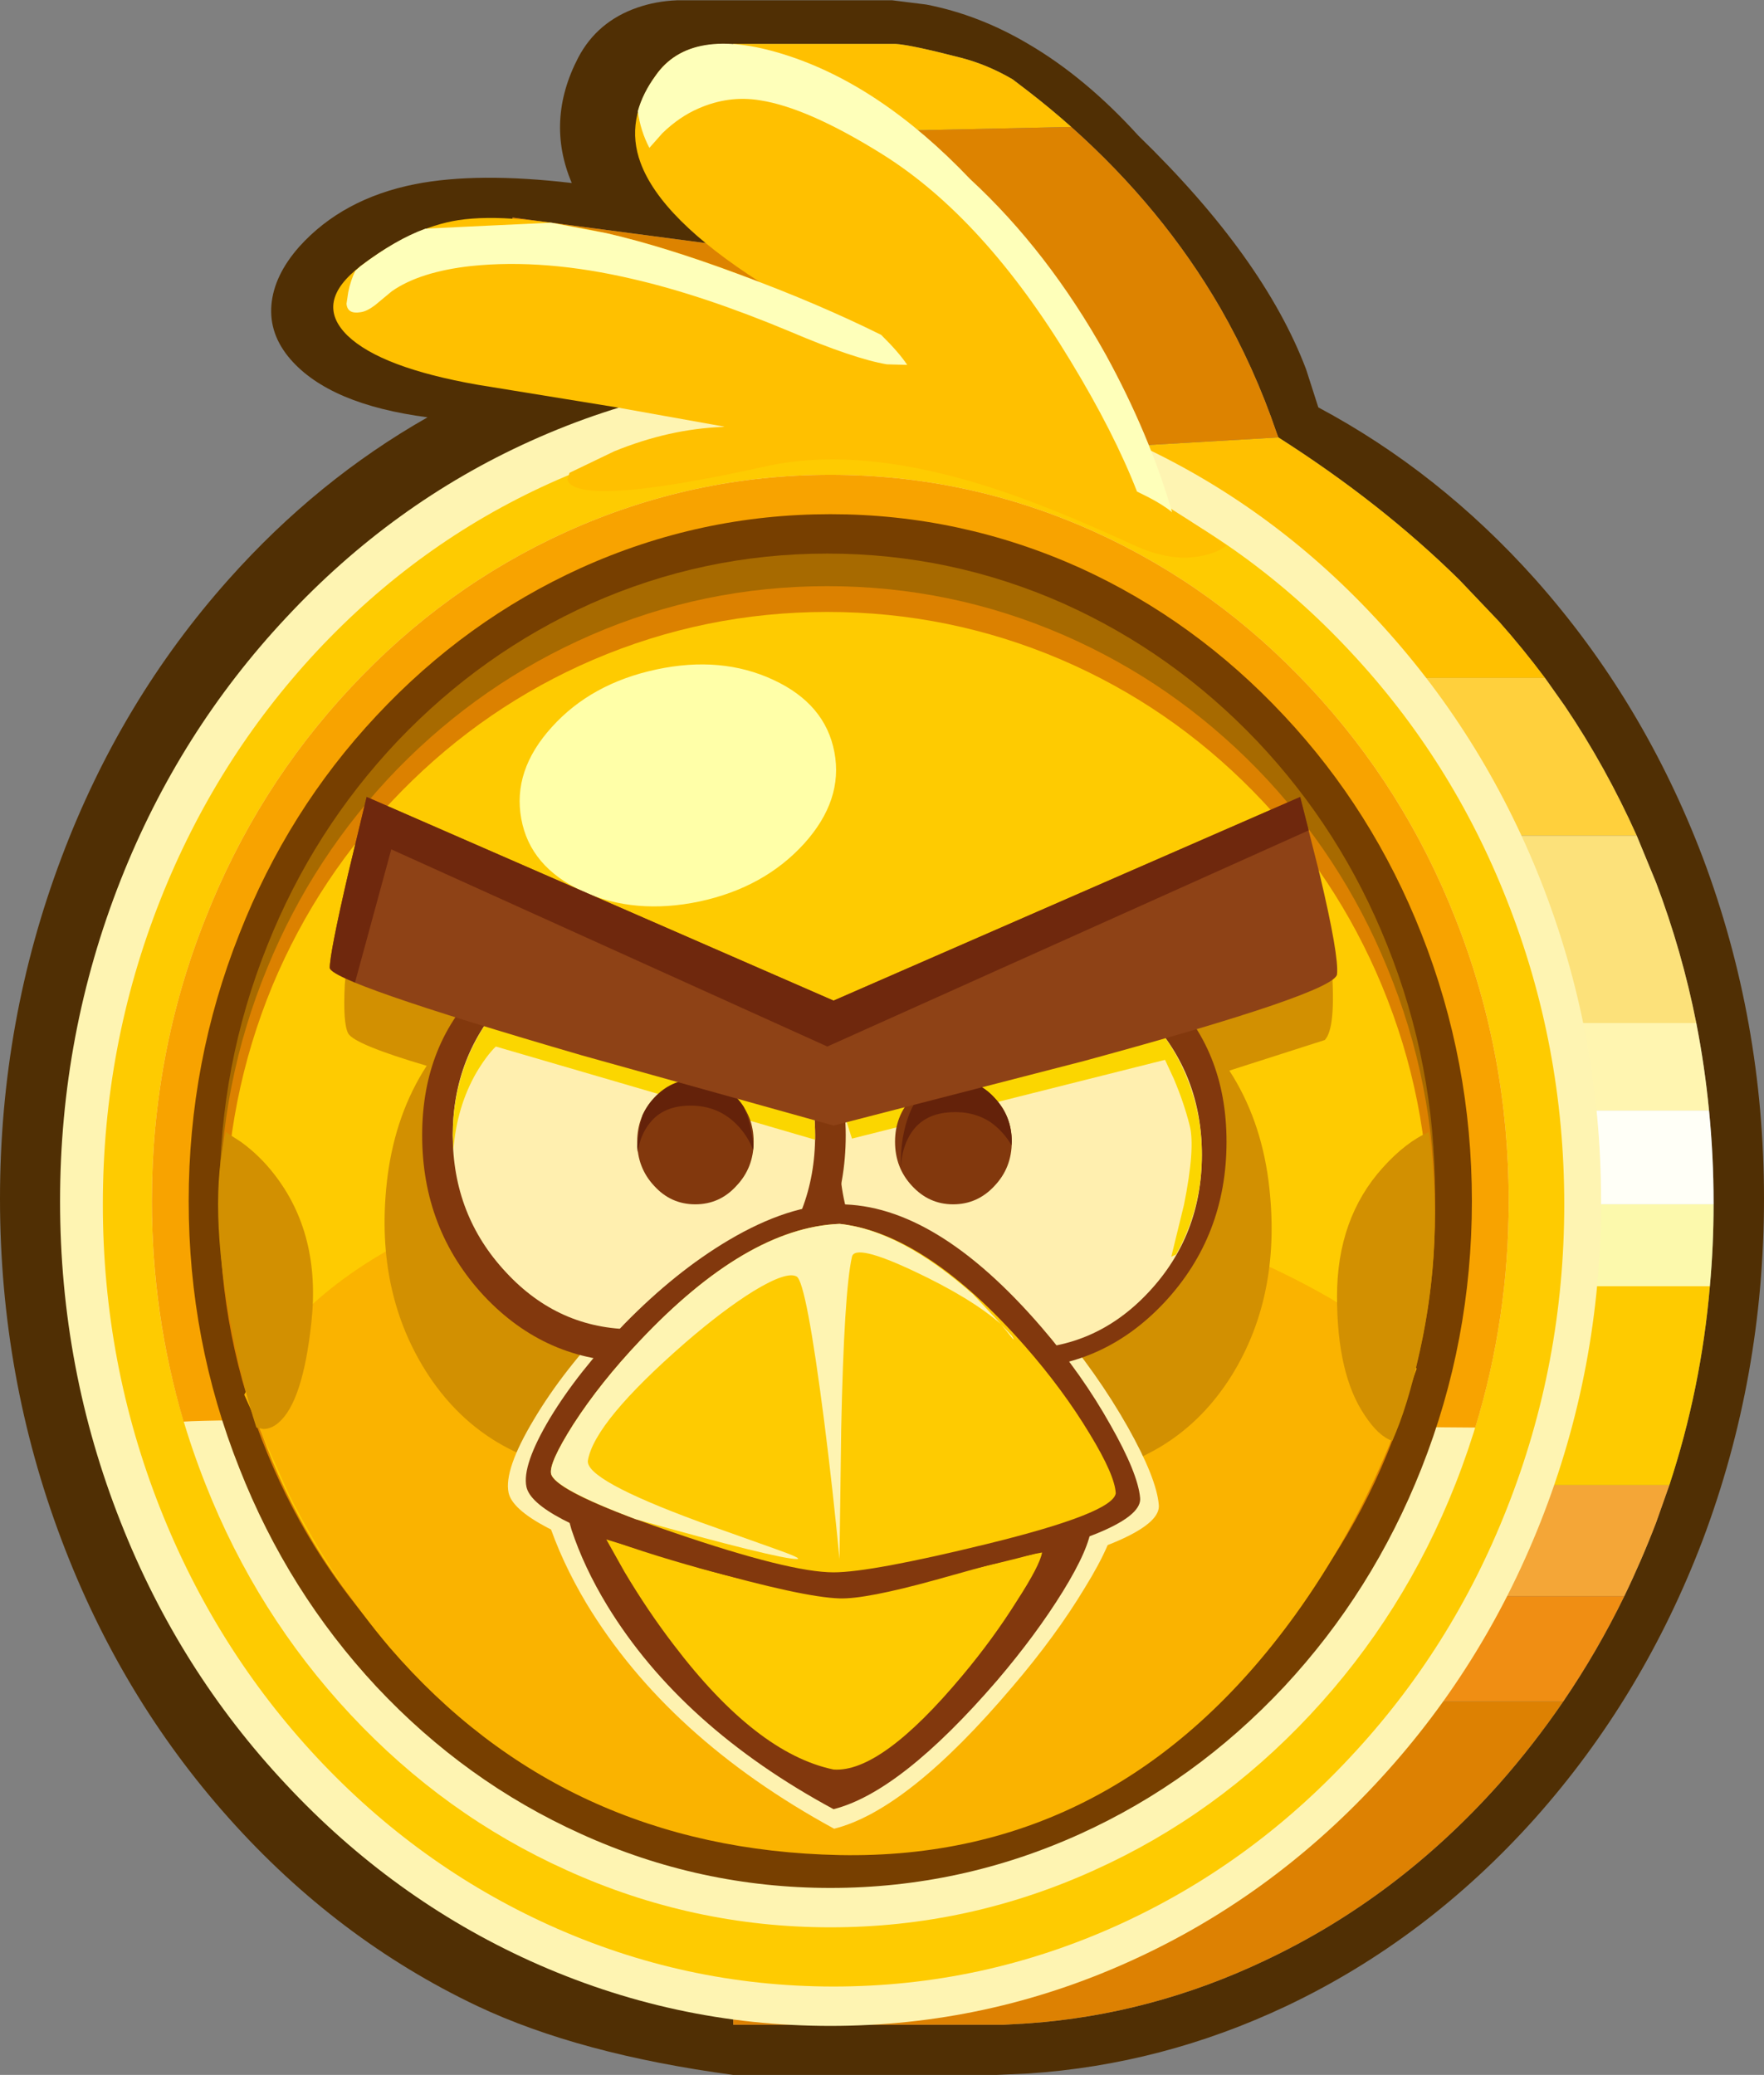 <svg xmlns="http://www.w3.org/2000/svg" width="311.3px" height="366.2px" xmlns:xlink="http://www.w3.org/1999/xlink">
  <rect width="100%" height="100%" fill="#808080" stroke="none"/>
  <g transform="matrix(1.0, 0.0, 0.0, 1.0, 165.75, 183.1)">
    <path stroke="none" fill-rule="evenodd" fill="#502f04" d="M15.7 -175.35 Q25.8 -169.45 35.15 -159.15 57.25 -137.7 64.75 -117.9 L66.9 -111.2 Q88.25 -99.8 105.15 -80.9 124.2 -59.5 134.75 -31.75 145.55 -3.0 145.55 28.45 145.55 59.95 134.75 88.65 124.2 116.4 105.15 137.8 86.0 159.2 61.25 170.95 39.35 181.3 15.7 182.85 L10.05 183.1 -36.35 183.1 Q-63.5 179.45 -81.5 170.95 -106.25 159.2 -125.35 137.8 -144.45 116.4 -154.9 88.65 -165.75 59.95 -165.75 28.45 -165.75 -3.0 -154.9 -31.75 -144.45 -59.5 -125.35 -80.9 -109.75 -98.4 -90.3 -109.45 -107.55 -111.7 -114.5 -119.7 -118.3 -124.1 -117.85 -129.3 -117.4 -134.5 -112.95 -139.55 -105.3 -148.05 -92.5 -150.6 -81.5 -152.75 -64.85 -150.8 -69.5 -161.8 -63.7 -172.95 -60.35 -179.3 -53.3 -181.75 -50.0 -182.9 -46.25 -183.05 L-36.35 -183.05 -11.05 -183.05 -8.3 -183.05 -2.3 -182.3 Q7.0 -180.5 15.7 -175.35 M23.3 -160.7 Q19.65 -163.95 15.7 -167.0 L12.95 -169.1 Q8.5 -171.7 3.85 -172.9 -5.05 -175.2 -7.75 -175.35 L-10.4 -175.35 -36.35 -175.35 -36.35 -139.55 -75.3 -144.7 -75.0 -131.2 -36.35 -126.75 -36.35 -63.45 -36.35 -35.6 -36.35 -2.55 -36.35 12.9 -36.35 29.45 -36.35 43.9 -36.35 79.0 -36.35 98.6 -36.35 117.15 -36.35 174.25 -25.9 174.25 -15.5 174.25 -10.7 174.25 -9.55 174.25 11.3 174.25 15.7 174.0 Q37.4 172.45 57.5 162.9 80.8 151.9 98.75 131.8 104.9 124.85 110.15 117.15 116.15 108.35 120.9 98.6 123.95 92.3 126.5 85.65 L128.85 79.0 Q134.45 62.0 136.0 43.9 136.65 36.75 136.65 29.45 L136.65 29.15 Q136.65 20.95 135.85 12.9 135.1 5.1 133.6 -2.55 131.1 -15.2 126.5 -27.35 L123.1 -35.6 Q117.65 -47.75 110.4 -58.5 L106.9 -63.45 Q103.05 -68.6 98.75 -73.45 L91.8 -80.75 Q78.05 -94.3 59.85 -105.9 L59.55 -106.7 Q55.6 -118.3 49.6 -128.75 39.4 -146.35 23.3 -160.7"></path>
    <path stroke="none" fill-rule="evenodd" fill="#ffc000" d="M-36.35 -139.55 L-36.35 -175.35 -10.4 -175.35 -7.75 -175.35 Q-5.05 -175.2 3.85 -172.9 8.5 -171.7 12.95 -169.1 L15.7 -167.0 Q19.65 -163.95 23.3 -160.7 L-15.5 -159.85 -15.5 -159.75 -30.0 -159.4 -15.5 -138.75 -15.5 -130.3 4.0 -102.65 59.85 -105.9 Q78.05 -94.3 91.8 -80.75 L98.75 -73.45 Q103.05 -68.6 106.9 -63.45 L-36.35 -63.45 -36.35 -126.75 Q-15.05 -131.5 -36.35 -139.55"></path>
    <path stroke="none" fill-rule="evenodd" fill="#dd8300" d="M-36.35 -139.55 Q-15.05 -131.5 -36.35 -126.75 L-75.0 -131.2 -75.3 -144.7 -36.35 -139.55 M59.85 -105.9 L4.0 -102.65 -15.5 -130.3 -15.5 -138.75 -30.0 -159.4 -15.5 -159.75 -15.5 -159.85 23.3 -160.7 Q39.4 -146.35 49.6 -128.75 55.6 -118.3 59.55 -106.7 L59.85 -105.9"></path>
    <path stroke="none" fill-rule="evenodd" fill="#ffd03c" d="M-36.35 -63.45 L106.9 -63.45 110.4 -58.5 Q117.65 -47.75 123.1 -35.6 L-36.35 -35.6 -36.35 -63.45"></path>
    <path stroke="none" fill-rule="evenodd" fill="#fce17a" d="M123.1 -35.6 L126.5 -27.35 Q131.1 -15.2 133.6 -2.55 L-36.35 -2.55 -36.35 -35.6 123.1 -35.6"></path>
    <path stroke="none" fill-rule="evenodd" fill="#fffff7" d="M135.85 12.9 Q136.65 20.95 136.65 29.15 L136.65 29.45 -36.35 29.45 -36.35 12.9 135.85 12.9"></path>
    <path stroke="none" fill-rule="evenodd" fill="#fcf9ac" d="M136.65 29.45 Q136.65 36.75 136.0 43.9 L-36.35 43.9 -36.35 29.45 136.65 29.45"></path>
    <path stroke="none" fill-rule="evenodd" fill="#f4a637" d="M128.85 79.0 L126.5 85.65 Q123.95 92.3 120.9 98.6 L-36.35 98.6 -36.35 79.0 128.85 79.0"></path>
    <path stroke="none" fill-rule="evenodd" fill="#dd8102" d="M110.15 117.15 Q104.9 124.85 98.75 131.8 80.8 151.9 57.5 162.9 37.4 172.45 15.7 174.0 L11.3 174.25 -9.55 174.25 -10.7 174.25 -15.5 174.25 -25.9 174.25 -36.35 174.25 -36.35 117.15 110.15 117.15"></path>
    <path stroke="none" fill-rule="evenodd" fill="#f08e13" d="M120.9 98.6 Q116.15 108.35 110.15 117.15 L-36.35 117.15 -36.35 98.6 120.9 98.6"></path>
    <path stroke="none" fill-rule="evenodd" fill="#fecb00" d="M136.0 43.9 Q134.45 62.0 128.85 79.0 L-36.35 79.0 -36.35 43.9 136.0 43.9"></path>
    <path stroke="none" fill-rule="evenodd" fill="#fff5b0" d="M-36.35 -2.55 L133.6 -2.55 Q135.1 5.1 135.85 12.9 L-36.35 12.9 -36.35 -2.55"></path>
    <path stroke="none" fill-rule="evenodd" fill="#fef4b2" d="M106.1 -27.8 Q116.8 -0.75 116.8 28.9 116.8 58.5 106.1 85.55 95.75 111.7 76.95 131.8 58.15 151.95 33.75 163.0 8.5 174.45 -19.2 174.45 -46.85 174.45 -72.15 163.0 -96.5 151.95 -115.3 131.8 -134.15 111.7 -144.45 85.55 -155.15 58.5 -155.15 28.9 -155.15 -0.7 -144.45 -27.8 -134.15 -53.9 -115.3 -74.05 -96.5 -94.25 -72.15 -105.25 -46.85 -116.7 -19.2 -116.7 8.5 -116.7 33.75 -105.25 58.15 -94.25 76.95 -74.05 95.75 -53.9 106.1 -27.8"></path>
    <path stroke="none" fill-rule="evenodd" fill="#fecb01" d="M100.15 -24.3 Q110.3 1.35 110.3 29.45 110.3 57.55 100.15 83.2 90.4 107.95 72.5 127.05 54.7 146.15 31.55 156.65 7.6 167.5 -18.65 167.5 -44.9 167.5 -68.85 156.65 -92.0 146.15 -109.85 127.05 -127.65 107.95 -137.45 83.2 -147.6 57.55 -147.6 29.45 -147.6 1.35 -137.45 -24.3 -127.65 -49.05 -109.85 -68.15 -92.0 -87.25 -68.85 -97.75 -44.9 -108.6 -18.65 -108.6 7.6 -108.6 31.55 -97.75 54.7 -87.25 72.5 -68.15 90.4 -49.05 100.15 -24.3"></path>
    <path stroke="none" fill-rule="evenodd" fill="#fef4b2" d="M91.1 -21.0 Q100.5 2.75 100.5 28.9 100.5 54.95 91.1 78.8 82.05 101.8 65.45 119.55 48.9 137.25 27.4 146.95 5.15 157.05 -19.2 157.05 -43.55 157.05 -65.8 146.95 -87.3 137.25 -103.85 119.55 -120.45 101.8 -129.5 78.8 -138.95 54.95 -138.95 28.9 -138.95 2.75 -129.5 -21.0 -120.45 -44.0 -103.85 -61.75 -87.3 -79.5 -65.8 -89.25 -43.55 -99.3 -19.2 -99.3 5.15 -99.3 27.4 -89.25 48.9 -79.5 65.45 -61.75 82.05 -44.0 91.1 -21.0"></path>
    <path stroke="none" fill-rule="evenodd" fill="#f8a300" d="M91.1 -21.0 Q100.5 2.75 100.5 28.9 100.5 49.55 94.6 68.85 L-35.85 67.85 Q-124.45 67.15 -133.35 67.8 -138.95 48.85 -138.95 28.9 -138.95 2.75 -129.5 -21.0 -120.45 -44.0 -103.85 -61.75 -87.3 -79.5 -65.8 -89.25 -43.55 -99.3 -19.2 -99.3 5.15 -99.3 27.4 -89.25 48.9 -79.5 65.45 -61.75 82.05 -44.0 91.1 -21.0"></path>
    <path stroke="none" fill-rule="evenodd" fill="#ffc000" d="M-50.05 -169.75 Q-43.9 -178.6 -27.55 -173.3 -10.85 -167.9 5.2 -151.2 21.0 -136.6 29.9 -118.65 35.9 -106.7 38.05 -95.05 43.9 -91.55 50.7 -86.85 49.3 -85.65 46.6 -85.05 41.1 -83.8 34.4 -86.85 16.15 -95.3 3.75 -98.65 -15.9 -104.05 -30.6 -100.8 -56.05 -95.15 -63.15 -96.8 -65.45 -97.35 -65.6 -98.5 L-65.25 -99.65 -57.35 -103.45 Q-47.65 -107.4 -38.2 -107.75 L-37.9 -107.8 -57.2 -111.25 -81.5 -115.2 Q-98.5 -118.2 -104.4 -123.85 -110.45 -129.75 -102.1 -136.15 -93.15 -142.95 -84.85 -144.25 -75.55 -145.65 -58.75 -141.95 -47.05 -139.3 -31.55 -133.25 -49.05 -144.45 -52.7 -154.35 -55.55 -162.0 -50.05 -169.75"></path>
    <path stroke="none" fill-rule="evenodd" fill="#feffba" d="M-54.05 -133.85 Q-69.6 -137.5 -82.6 -136.15 -91.65 -135.15 -96.6 -131.7 L-99.55 -129.25 Q-101.0 -128.15 -102.1 -128.0 -104.45 -127.6 -104.6 -129.5 L-104.3 -131.5 Q-103.9 -133.55 -103.05 -135.3 L-102.1 -136.15 Q-95.9 -140.85 -90.65 -142.75 L-68.5 -143.8 -58.75 -141.95 Q-48.7 -139.65 -35.25 -134.65 -21.65 -129.65 -10.25 -124.0 -7.1 -120.9 -5.65 -118.7 L-9.25 -118.8 Q-15.1 -119.8 -26.25 -124.55 -41.65 -131.0 -54.05 -133.85 M-51.15 -157.0 Q-52.7 -159.95 -53.2 -163.45 -52.3 -166.7 -50.05 -169.75 -43.85 -178.65 -27.4 -173.5 -10.45 -168.2 5.45 -151.5 19.2 -138.8 29.4 -120.5 37.05 -106.55 41.1 -92.7 39.5 -94.0 37.0 -95.3 L34.9 -96.35 Q30.85 -106.75 23.2 -119.35 7.95 -144.6 -10.0 -155.85 -23.2 -164.1 -31.65 -165.4 -37.15 -166.3 -42.5 -163.95 -45.85 -162.5 -48.85 -159.6 L-51.15 -157.0"></path>
    <path stroke="none" fill-rule="evenodd" fill="#773f00" d="M85.1 -18.3 Q94.0 4.25 94.0 28.9 94.0 53.55 85.1 76.05 76.5 97.8 60.85 114.6 45.15 131.35 24.9 140.55 3.85 150.1 -19.2 150.1 -42.25 150.1 -63.25 140.55 -83.6 131.35 -99.3 114.6 -114.95 97.8 -123.5 76.05 -132.45 53.55 -132.45 28.9 -132.45 4.25 -123.5 -18.3 -114.95 -40.1 -99.3 -56.8 -83.6 -73.6 -63.25 -82.85 -42.25 -92.35 -19.2 -92.35 3.8 -92.35 24.9 -82.85 45.15 -73.6 60.85 -56.8 76.5 -40.1 85.1 -18.3"></path>
    <path stroke="none" fill-rule="evenodd" fill="#a76a00" d="M79.05 -16.3 Q87.5 4.75 87.5 27.75 87.5 50.7 79.05 71.75 70.95 92.0 56.1 107.7 41.25 123.3 22.0 131.95 2.1 140.8 -19.75 140.8 -41.6 140.8 -61.5 131.95 -80.75 123.3 -95.6 107.7 -110.45 92.0 -118.55 71.75 -127.0 50.7 -127.0 27.75 -127.0 4.75 -118.55 -16.3 -110.45 -36.6 -95.6 -52.3 -80.75 -67.9 -61.5 -76.55 -41.6 -85.4 -19.75 -85.4 2.1 -85.4 22.0 -76.55 41.25 -67.9 56.1 -52.3 70.95 -36.6 79.05 -16.3"></path>
    <path stroke="none" fill-rule="evenodd" fill="#dc8100" d="M79.05 -12.35 Q87.5 8.1 87.5 30.55 87.5 53.0 79.05 73.45 70.95 93.25 56.1 108.55 41.25 123.8 22.0 132.15 2.1 140.8 -19.75 140.8 -41.6 140.8 -61.5 132.15 -80.75 123.8 -95.6 108.55 -110.45 93.25 -118.55 73.45 -127.0 53.0 -127.0 30.55 -127.0 8.1 -118.55 -12.35 -110.45 -32.1 -95.6 -47.4 -80.75 -62.6 -61.5 -71.0 -41.6 -79.65 -19.75 -79.65 2.1 -79.65 22.0 -71.0 41.25 -62.6 56.1 -47.4 70.95 -32.1 79.05 -12.35"></path>
    <path stroke="none" fill-rule="evenodd" fill="#fecb01" d="M78.1 -9.2 Q86.45 10.9 86.45 32.8 86.45 54.8 78.1 74.85 70.05 94.25 55.35 109.2 40.65 124.15 21.6 132.35 1.85 140.8 -19.75 140.8 -41.35 140.8 -61.1 132.35 -80.15 124.15 -94.85 109.2 -109.55 94.25 -117.65 74.85 -125.95 54.8 -125.95 32.8 -125.95 10.9 -117.65 -9.2 -109.55 -28.55 -94.85 -43.5 -80.15 -58.45 -61.1 -66.65 -41.35 -75.1 -19.75 -75.1 1.85 -75.1 21.6 -66.65 40.65 -58.45 55.35 -43.5 70.05 -28.55 78.1 -9.2"></path>
    <path stroke="none" fill-rule="evenodd" fill="#fab300" d="M84.25 58.45 L79.4 72.05 Q72.55 88.45 62.8 101.95 31.5 145.25 -17.6 144.3 -66.25 143.3 -96.95 107.7 -107.0 95.9 -114.75 80.65 L-122.65 63.05 -119.1 56.65 Q-113.75 49.0 -105.25 42.7 -77.9 22.55 -28.45 23.65 26.8 24.85 61.05 41.8 78.15 50.2 84.25 58.45"></path>
    <path stroke="none" fill-rule="evenodd" fill="#d29001" d="M-125.9 16.7 L-123.2 18.45 Q-119.9 20.85 -117.35 24.15 -109.1 34.75 -110.8 50.3 -112.3 64.25 -116.55 67.95 -117.85 69.1 -119.3 69.1 L-120.5 68.85 Q-123.1 60.9 -125.05 50.4 -129.0 29.4 -125.9 16.7 M70.2 45.7 Q70.2 31.9 78.3 22.95 82.35 18.45 86.4 16.7 89.15 35.9 84.8 55.45 82.65 65.25 79.95 71.2 77.5 70.35 75.1 66.7 70.2 59.5 70.2 45.7 M68.05 -22.75 L69.25 -12.45 Q70.05 -1.7 68.05 0.45 L51.2 5.85 Q56.65 14.25 58.1 25.25 60.65 45.15 51.55 59.75 41.9 75.1 23.2 77.55 9.55 79.25 -2.35 71.75 -14.15 64.4 -19.9 50.8 -25.75 64.0 -37.4 71.15 -49.15 78.35 -62.5 76.65 -80.9 74.2 -90.6 58.9 -99.85 44.2 -97.35 24.45 -95.9 13.4 -90.45 5.0 -103.15 1.25 -104.3 -0.7 -105.25 -2.5 -104.9 -9.35 L-104.3 -15.8 -76.1 -12.3 -77.45 -7.35 Q-65.95 -13.9 -51.75 -11.85 -46.05 -1.55 -34.25 2.85 L-25.85 6.05 Q-21.5 8.05 -19.35 11.25 -17.15 8.45 -12.8 6.55 -10.3 5.45 -4.5 3.5 6.85 -0.9 12.45 -11.05 L27.8 -10.55 Q35.15 -8.9 41.15 -4.7 L68.05 -22.75"></path>
    <path stroke="none" fill-rule="evenodd" fill="#fef2b0" d="M-49.0 85.6 Q-25.6 91.9 -17.4 92.15 -11.05 92.35 5.6 89.3 L31.15 84.45 Q30.9 88.7 25.65 97.2 20.55 105.65 12.95 114.55 -5.55 136.4 -18.55 139.65 -47.9 123.65 -62.25 99.9 -66.7 92.45 -69.1 85.1 L-70.65 79.3 -49.0 85.6"></path>
    <path stroke="none" fill-rule="evenodd" fill="#fef2b0" d="M-38.25 33.95 Q-26.85 27.1 -17.45 27.1 0.45 27.1 20.3 50.35 27.9 59.25 33.3 68.8 38.35 77.8 38.75 82.5 39.3 88.2 12.7 94.7 2.95 97.0 -7.25 98.65 L-19.7 100.2 Q-29.9 100.1 -51.3 93.4 -74.75 86.1 -76.0 80.35 -76.85 76.3 -71.55 67.45 -66.3 58.6 -57.65 49.65 -48.15 39.85 -38.25 33.95"></path>
    <path stroke="none" fill-rule="evenodd" fill="#ffffa8" d="M-49.9 -64.95 Q-38.45 -67.4 -29.25 -63.1 -20.1 -58.85 -18.5 -50.35 -16.9 -41.9 -23.85 -34.2 -30.9 -26.45 -42.3 -24.0 -53.75 -21.6 -62.95 -25.8 -72.2 -30.1 -73.75 -38.55 -75.35 -47.1 -68.35 -54.8 -61.4 -62.5 -49.9 -64.95"></path>
    <path stroke="none" fill-rule="evenodd" fill="#82380d" d="M-5.9 -7.3 Q0.4 -8.5 3.9 -10.1 9.55 -12.7 13.85 -18.1 29.6 -18.1 40.0 -8.1 50.7 2.1 50.7 18.4 50.7 35.0 39.75 46.75 28.8 58.45 13.3 58.45 -2.2 58.45 -13.15 46.75 -24.1 35.0 -24.1 18.4 -24.1 9.5 -20.55 1.45 -18.55 -3.1 -14.45 -5.05 -12.1 -6.2 -5.9 -7.3"></path>
    <path stroke="none" fill-rule="evenodd" fill="#ffefaf" d="M-8.2 -3.45 Q1.2 -13.45 14.4 -13.45 27.65 -13.45 37.0 -3.45 46.35 6.55 46.35 20.7 46.35 34.9 37.0 44.9 27.65 54.95 14.4 54.95 1.15 54.95 -8.2 44.9 -17.6 34.9 -17.6 20.7 -17.6 6.6 -8.2 -3.45"></path>
    <path stroke="none" fill-rule="evenodd" fill="#fbd600" d="M43.85 7.45 Q46.35 13.75 46.35 20.7 46.35 30.2 41.8 38.3 L40.95 38.7 43.2 29.5 Q45.2 19.5 44.2 15.55 43.2 11.55 41.4 7.3 L39.85 3.95 -15.4 17.85 -16.85 13.3 -16.1 10.5 37.0 -3.45 Q41.45 1.3 43.85 7.45"></path>
    <path stroke="none" fill-rule="evenodd" fill="#82380d" d="M-44.45 -11.3 Q-40.95 -9.7 -34.65 -8.5 -28.45 -7.35 -26.1 -6.25 -22.0 -4.3 -20.05 0.25 -16.5 8.35 -16.5 17.25 -16.5 33.85 -27.45 45.6 -38.35 57.25 -53.9 57.25 -69.4 57.25 -80.35 45.6 -91.25 33.85 -91.25 17.25 -91.25 0.95 -80.55 -9.3 -70.2 -19.25 -54.4 -19.25 -50.15 -13.85 -44.45 -11.3"></path>
    <path stroke="none" fill-rule="evenodd" fill="#ffefaf" d="M-76.45 -6.9 Q-67.1 -16.95 -53.9 -16.95 -40.65 -16.95 -31.25 -6.9 -21.9 3.1 -21.9 17.25 -21.9 31.4 -31.25 41.45 -40.65 51.5 -53.9 51.5 -67.15 51.5 -76.45 41.45 -85.85 31.4 -85.85 17.25 -85.85 3.15 -76.45 -6.9"></path>
    <path stroke="none" fill-rule="evenodd" fill="#fbd600" d="M-81.65 6.15 Q-85.15 12.2 -85.75 19.9 L-85.85 17.25 Q-85.85 10.85 -83.75 4.95 -81.65 -0.75 -77.85 -5.35 L-22.3 12.05 Q-21.9 14.75 -21.9 17.25 L-21.9 18.05 -78.25 1.6 Q-79.85 3.15 -81.65 6.15"></path>
    <path stroke="none" fill-rule="evenodd" fill="#82380d" d="M-50.3 26.2 Q-53.3 23.0 -53.3 18.4 -53.3 13.85 -50.3 10.65 -47.35 7.4 -43.05 7.4 -38.75 7.4 -35.8 10.65 -32.75 13.85 -32.75 18.4 -32.75 23.0 -35.8 26.2 -38.75 29.45 -43.05 29.45 -47.35 29.45 -50.3 26.2"></path>
    <path stroke="none" fill-rule="evenodd" fill="#64220a" d="M-51.15 15.2 Q-52.75 17.2 -53.2 20.2 L-53.3 19.25 Q-53.05 16.0 -52.35 13.7 -51.05 10.9 -48.6 9.2 -46.05 7.4 -43.05 7.4 -40.45 7.4 -38.15 8.7 -35.9 10.05 -34.5 12.25 -33.1 15.35 -32.8 19.25 L-32.85 19.85 Q-33.8 17.3 -35.85 15.25 -39.4 11.75 -44.7 12.05 -48.95 12.3 -51.15 15.2"></path>
    <path stroke="none" fill-rule="evenodd" fill="#82380d" d="M2.45 7.4 Q6.75 7.4 9.75 10.65 12.8 13.85 12.8 18.4 12.8 23.0 9.75 26.2 6.75 29.45 2.45 29.45 -1.8 29.45 -4.8 26.2 -7.8 23.0 -7.8 18.4 -7.8 13.85 -4.8 10.65 -1.8 7.4 2.45 7.4"></path>
    <path stroke="none" fill-rule="evenodd" fill="#64220a" d="M9.85 10.75 Q12.8 13.95 12.8 18.4 L12.75 19.0 Q11.25 16.5 9.05 14.95 6.0 12.95 1.95 13.2 -3.35 13.5 -5.5 17.8 -6.75 20.25 -6.75 23.3 -6.95 18.55 -5.65 14.55 -3.4 7.55 2.75 7.4 6.95 7.5 9.85 10.75"></path>
    <path stroke="none" fill-rule="evenodd" fill="#8e4216" d="M67.15 -28.75 Q70.55 -14.4 70.2 -11.15 69.85 -7.9 25.55 4.15 L-18.65 15.55 -63.1 3.15 Q-107.55 -9.8 -107.55 -12.3 -107.55 -14.85 -104.3 -28.9 L-101.05 -42.45 -18.65 -6.5 63.7 -42.45 67.15 -28.75"></path>
    <path stroke="none" fill-rule="evenodd" fill="#6f280d" d="M-96.7 -33.2 L-103.1 -9.7 Q-107.55 -11.55 -107.55 -12.3 -107.55 -14.85 -104.3 -28.9 L-101.05 -42.45 -18.65 -6.5 63.7 -42.45 65.2 -36.55 -19.75 1.6 -96.7 -33.2"></path>
    <path stroke="none" fill-rule="evenodd" fill="#82380d" d="M-46.5 87.25 Q-25.15 93.0 -17.6 93.2 -11.8 93.4 3.45 90.65 L26.85 86.25 Q26.55 90.1 21.8 97.8 17.1 105.4 10.2 113.5 -6.8 133.2 -18.65 136.2 -45.5 121.7 -58.6 100.25 -62.7 93.5 -64.9 86.85 L-66.35 81.65 -46.5 87.25"></path>
    <path stroke="none" fill-rule="evenodd" fill="#fecb01" d="M-42.05 93.7 Q-24.05 98.8 -17.6 99.0 -13.0 99.15 -0.7 95.75 14.1 91.55 18.15 90.9 17.75 93.2 13.7 99.45 9.5 106.15 4.1 112.6 -10.25 129.8 -18.65 129.2 -32.3 126.35 -46.85 107.2 -51.45 101.2 -55.55 94.3 L-58.75 88.6 -42.05 93.7"></path>
    <path stroke="none" fill-rule="evenodd" fill="#82380d" d="M-37.2 35.8 Q-26.5 29.45 -17.6 29.45 -0.65 29.45 18.05 51.15 25.25 59.5 30.25 68.45 35.05 76.9 35.45 81.25 36.0 86.6 10.85 92.65 -11.15 97.95 -19.75 97.85 -29.35 97.75 -49.55 91.55 -71.7 84.7 -72.85 79.3 -73.65 75.5 -68.7 67.2 -63.7 58.95 -55.55 50.55 -46.55 41.35 -37.2 35.8"></path>
    <path stroke="none" fill-rule="evenodd" fill="#fecb01" d="M-18.65 94.4 Q-26.35 94.4 -46.8 87.4 -67.7 80.3 -68.5 77.0 -68.9 75.1 -64.55 68.25 -59.8 60.9 -52.85 53.6 -34.0 33.55 -17.6 32.9 -2.45 34.5 15.15 54.5 21.85 62.15 26.55 69.95 31.0 77.25 31.15 80.45 30.65 83.95 8.4 89.4 -12.05 94.4 -18.65 94.4"></path>
    <path stroke="none" fill-rule="evenodd" fill="#fef4b2" d="M10.9 50.6 Q5.65 46.0 -4.45 41.25 -14.85 36.35 -15.4 38.7 -16.8 44.9 -17.3 69.1 L-17.6 92.05 Q-18.75 80.0 -20.3 67.75 -23.45 43.25 -25.15 42.2 -26.9 41.2 -32.75 44.75 -38.15 48.1 -44.85 53.9 -60.85 67.85 -62.0 74.65 -62.55 78.05 -42.3 85.5 L-29.25 90.15 Q-23.85 92.05 -25.15 92.05 -28.45 92.05 -53.65 85.0 -67.9 79.6 -68.5 77.0 -68.9 75.1 -64.55 68.25 -59.8 60.9 -52.9 53.6 -34.05 33.6 -17.65 32.9 L-17.55 32.9 Q-6.8 34.05 6.0 45.35 L10.9 50.6 12.8 52.65 Q13.4 53.6 12.95 53.15 L10.9 50.6"></path>
  </g>
</svg>
